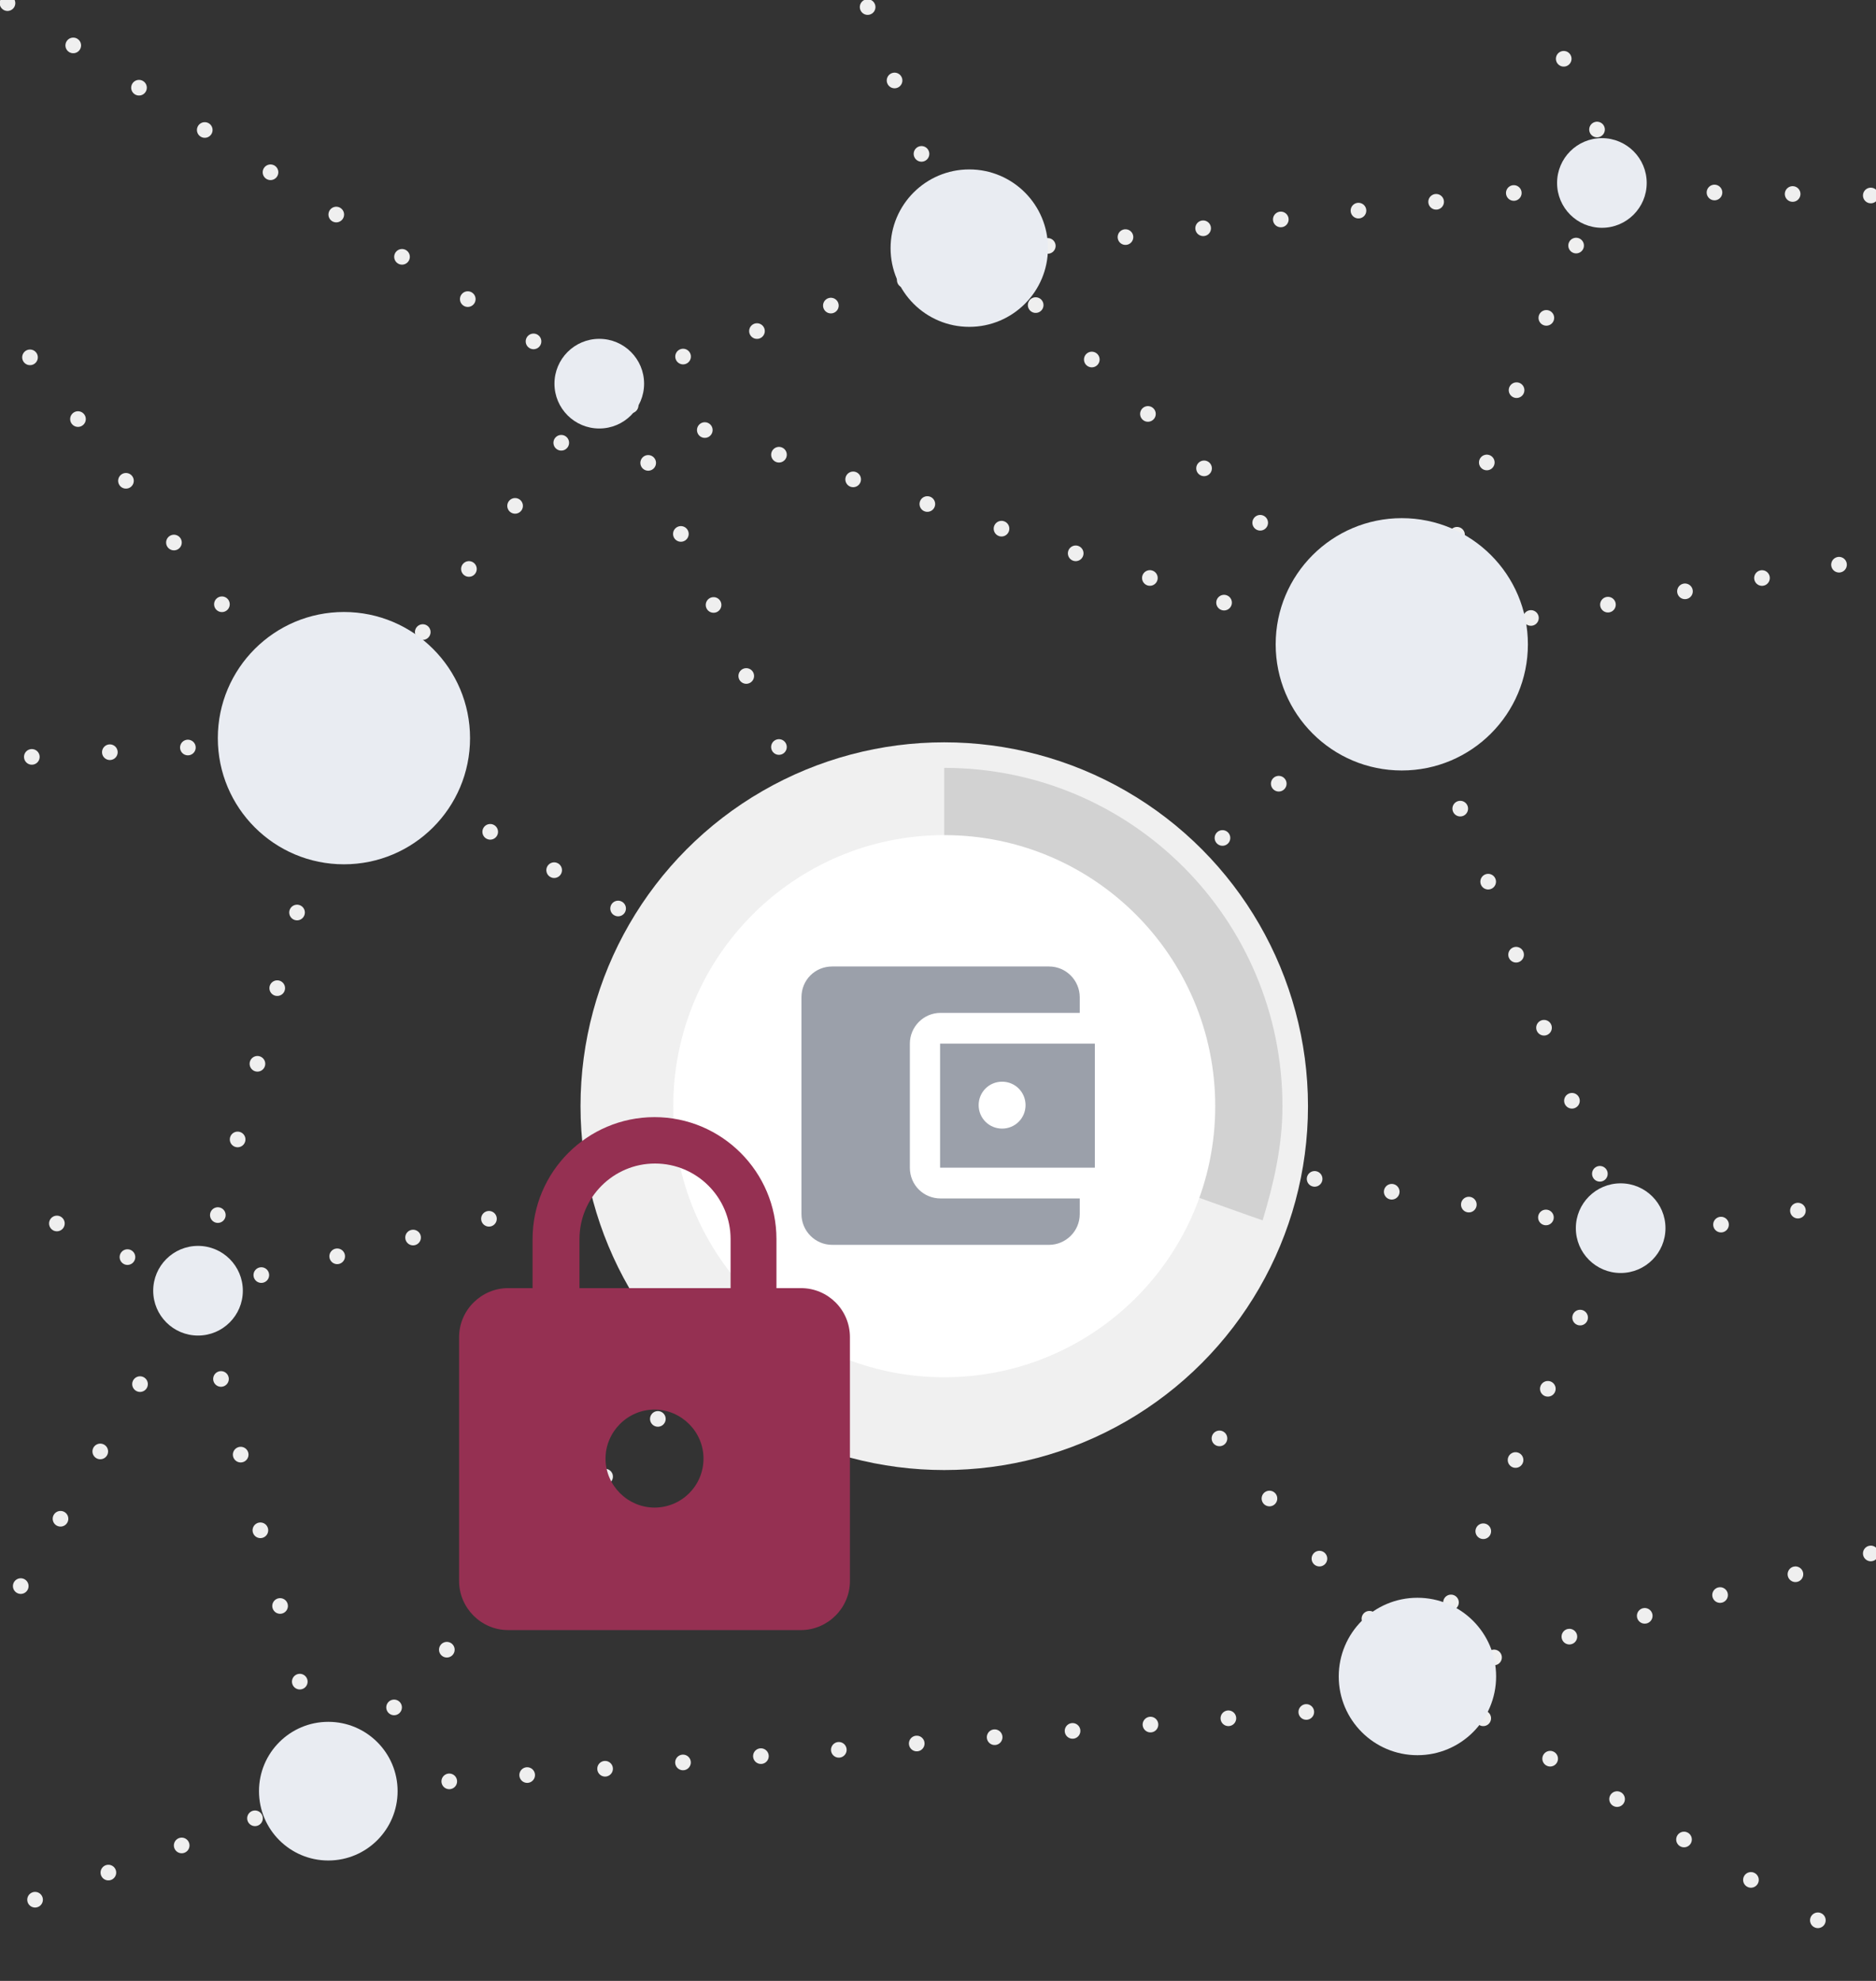 <?xml version="1.0" encoding="utf-8"?>
<!-- Generator: Adobe Illustrator 21.0.2, SVG Export Plug-In . SVG Version: 6.00 Build 0)  -->
<svg version="1.1" id="Ebene_1" xmlns="http://www.w3.org/2000/svg" xmlns:xlink="http://www.w3.org/1999/xlink" x="0px" y="0px"
	 viewBox="0 0 360 380" style="enable-background:new 0 0 360 380;" xml:space="preserve">
<rect x="0" y="0" width="360" height="380" fill="#333333" stroke="none"/>
<style type="text/css">
	.st0{fill:none;stroke:#EFEFEF;stroke-width:3;stroke-linecap:round;stroke-linejoin:round;}
	.st1{fill:none;stroke:#EFEFEF;stroke-width:3;stroke-linecap:round;stroke-linejoin:round;stroke-dasharray:0,4.769,0,4.769;}
	
		.st2{fill:none;stroke:#EFEFEF;stroke-width:3;stroke-linecap:round;stroke-linejoin:round;stroke-dasharray:0,4.769,0,4.769,0,4.769;}
	
		.st3{fill:none;stroke:#EFEFEF;stroke-width:3;stroke-linecap:round;stroke-linejoin:round;stroke-miterlimit:10;stroke-dasharray:0,5,0,5,0,5;}
	.st4{fill:#F0F0F0;}
	.st5{fill:#D2D2D2;}
	.st6{clip-path:url(#SVGID_2_);fill:#9BA0AA;}
	.st7{fill:#953052;}
	.st8{fill:#E9ECF2;}
</style>
<title>img_onboarding</title>
<g>
	<g>
		<line class="st0" x1="180" y1="211.1" x2="180" y2="211.1"/>
		<line class="st1" x1="175.9" y1="208.7" x2="169.8" y2="205"/>
		<line class="st2" x1="167.7" y1="203.7" x2="71.6" y2="146.1"/>
		<line class="st0" x1="69.6" y1="144.8" x2="69.6" y2="144.8"/>
	</g>
</g>
<polyline class="st3" points="269.5,127.1 311,235.6 272,321.6 183,214.6 306,235.1 "/>
<polyline class="st3" points="181.2,212.2 38,247.6 63,343.6 273,326.6 "/>
<line class="st3" x1="65.5" y1="338.6" x2="178" y2="215.6"/>
<polyline class="st3" points="38,247.6 65.5,142.6 116,73.6 188.5,48.6 269.5,127.1 119,77.1 181.2,212.2 269.5,127.1 307.4,35.1 
	188.5,48.6 "/>
<g>
	<circle class="st4" cx="181.2" cy="212.2" r="69.8"/>
	<path class="st5" d="M246.1,212.2c0,7.7-1.7,14.9-3.8,21.9c0,0.1-61.1-21.9-61.1-21.9v-64.9C217.1,147.3,246.1,176.4,246.1,212.2z"
		/>
	<g>
		<defs>
			<circle id="SVGID_1_" cx="181.2" cy="212.2" r="52"/>
		</defs>
		<use xlink:href="#SVGID_1_"  style="overflow:visible;fill:#FFFFFF;"/>
		<clipPath id="SVGID_2_">
			<use xlink:href="#SVGID_1_"  style="overflow:visible;"/>
		</clipPath>
		<path class="st6" d="M207.2,229.9v3c0,3.3-2.7,5.9-5.9,5.9h-41.6c-3.3,0-5.9-2.7-5.9-5.9v-41.6c0-3.3,2.6-5.9,5.9-5.9h41.6
			c3.3,0,5.9,2.7,5.9,5.9v3h-26.7c-3.3,0-5.9,2.7-5.9,5.9V224c0,3.3,2.6,5.9,5.9,5.9H207.2z M180.4,224h29.7v-23.8h-29.7V224z
			 M192.3,216.5c-2.5,0-4.5-2-4.5-4.5s2-4.5,4.5-4.5c2.5,0,4.5,2,4.5,4.5S194.8,216.5,192.3,216.5z"/>
	</g>
</g>
<path class="st7" d="M153.7,247.1h-4.7v-9.4c0-12.9-10.5-23.4-23.4-23.4c-12.9,0-23.4,10.5-23.4,23.4v9.4h-4.7
	c-5.1,0-9.4,4.2-9.4,9.4v46.8c0,5.1,4.2,9.4,9.4,9.4h56.2c5.1,0,9.4-4.2,9.4-9.4v-46.8C163.1,251.3,158.9,247.1,153.7,247.1z
	 M125.6,289.2c-5.1,0-9.4-4.2-9.4-9.4c0-5.1,4.2-9.4,9.4-9.4c5.1,0,9.4,4.2,9.4,9.4C135,285,130.8,289.2,125.6,289.2z M140.2,247.1
	h-29v-9.4c0-8,6.5-14.5,14.5-14.5c8,0,14.5,6.5,14.5,14.5V247.1z"/>
<line class="st3" x1="66" y1="141.6" x2="1" y2="145.5"/>
<line class="st3" x1="38" y1="247.6" x2="0" y2="229.5"/>
<line class="st3" x1="63" y1="343.6" x2="-0.5" y2="367.1"/>
<line class="st3" x1="34.5" y1="252.6" x2="0" y2="311"/>
<polyline class="st3" points="359,298 272,322 359,374.5 "/>
<line class="st3" x1="315.5" y1="237.6" x2="359.5" y2="229.6"/>
<line class="st3" x1="279" y1="121.1" x2="360" y2="107.1"/>
<polyline class="st3" points="359,37.5 312,36.6 295,0.5 "/>
<line class="st3" x1="182" y1="43.6" x2="166" y2="0"/>
<line class="st3" x1="115" y1="73.6" x2="0.5" y2="0"/>
<line class="st3" x1="61" y1="139.6" x2="-0.5" y2="60.5"/>
<circle class="st8" cx="269" cy="123.6" r="24.2"/>
<circle class="st8" cx="186" cy="47.6" r="15.1"/>
<circle class="st8" cx="307.4" cy="35.1" r="8.6"/>
<circle class="st8" cx="38" cy="247.6" r="8.6"/>
<circle class="st8" cx="311" cy="235.6" r="8.6"/>
<circle class="st8" cx="115" cy="73.6" r="8.6"/>
<circle class="st8" cx="63" cy="343.6" r="13.3"/>
<circle class="st8" cx="66" cy="141.6" r="24.2"/>
<circle class="st8" cx="272" cy="321.6" r="15.1"/>
</svg>
